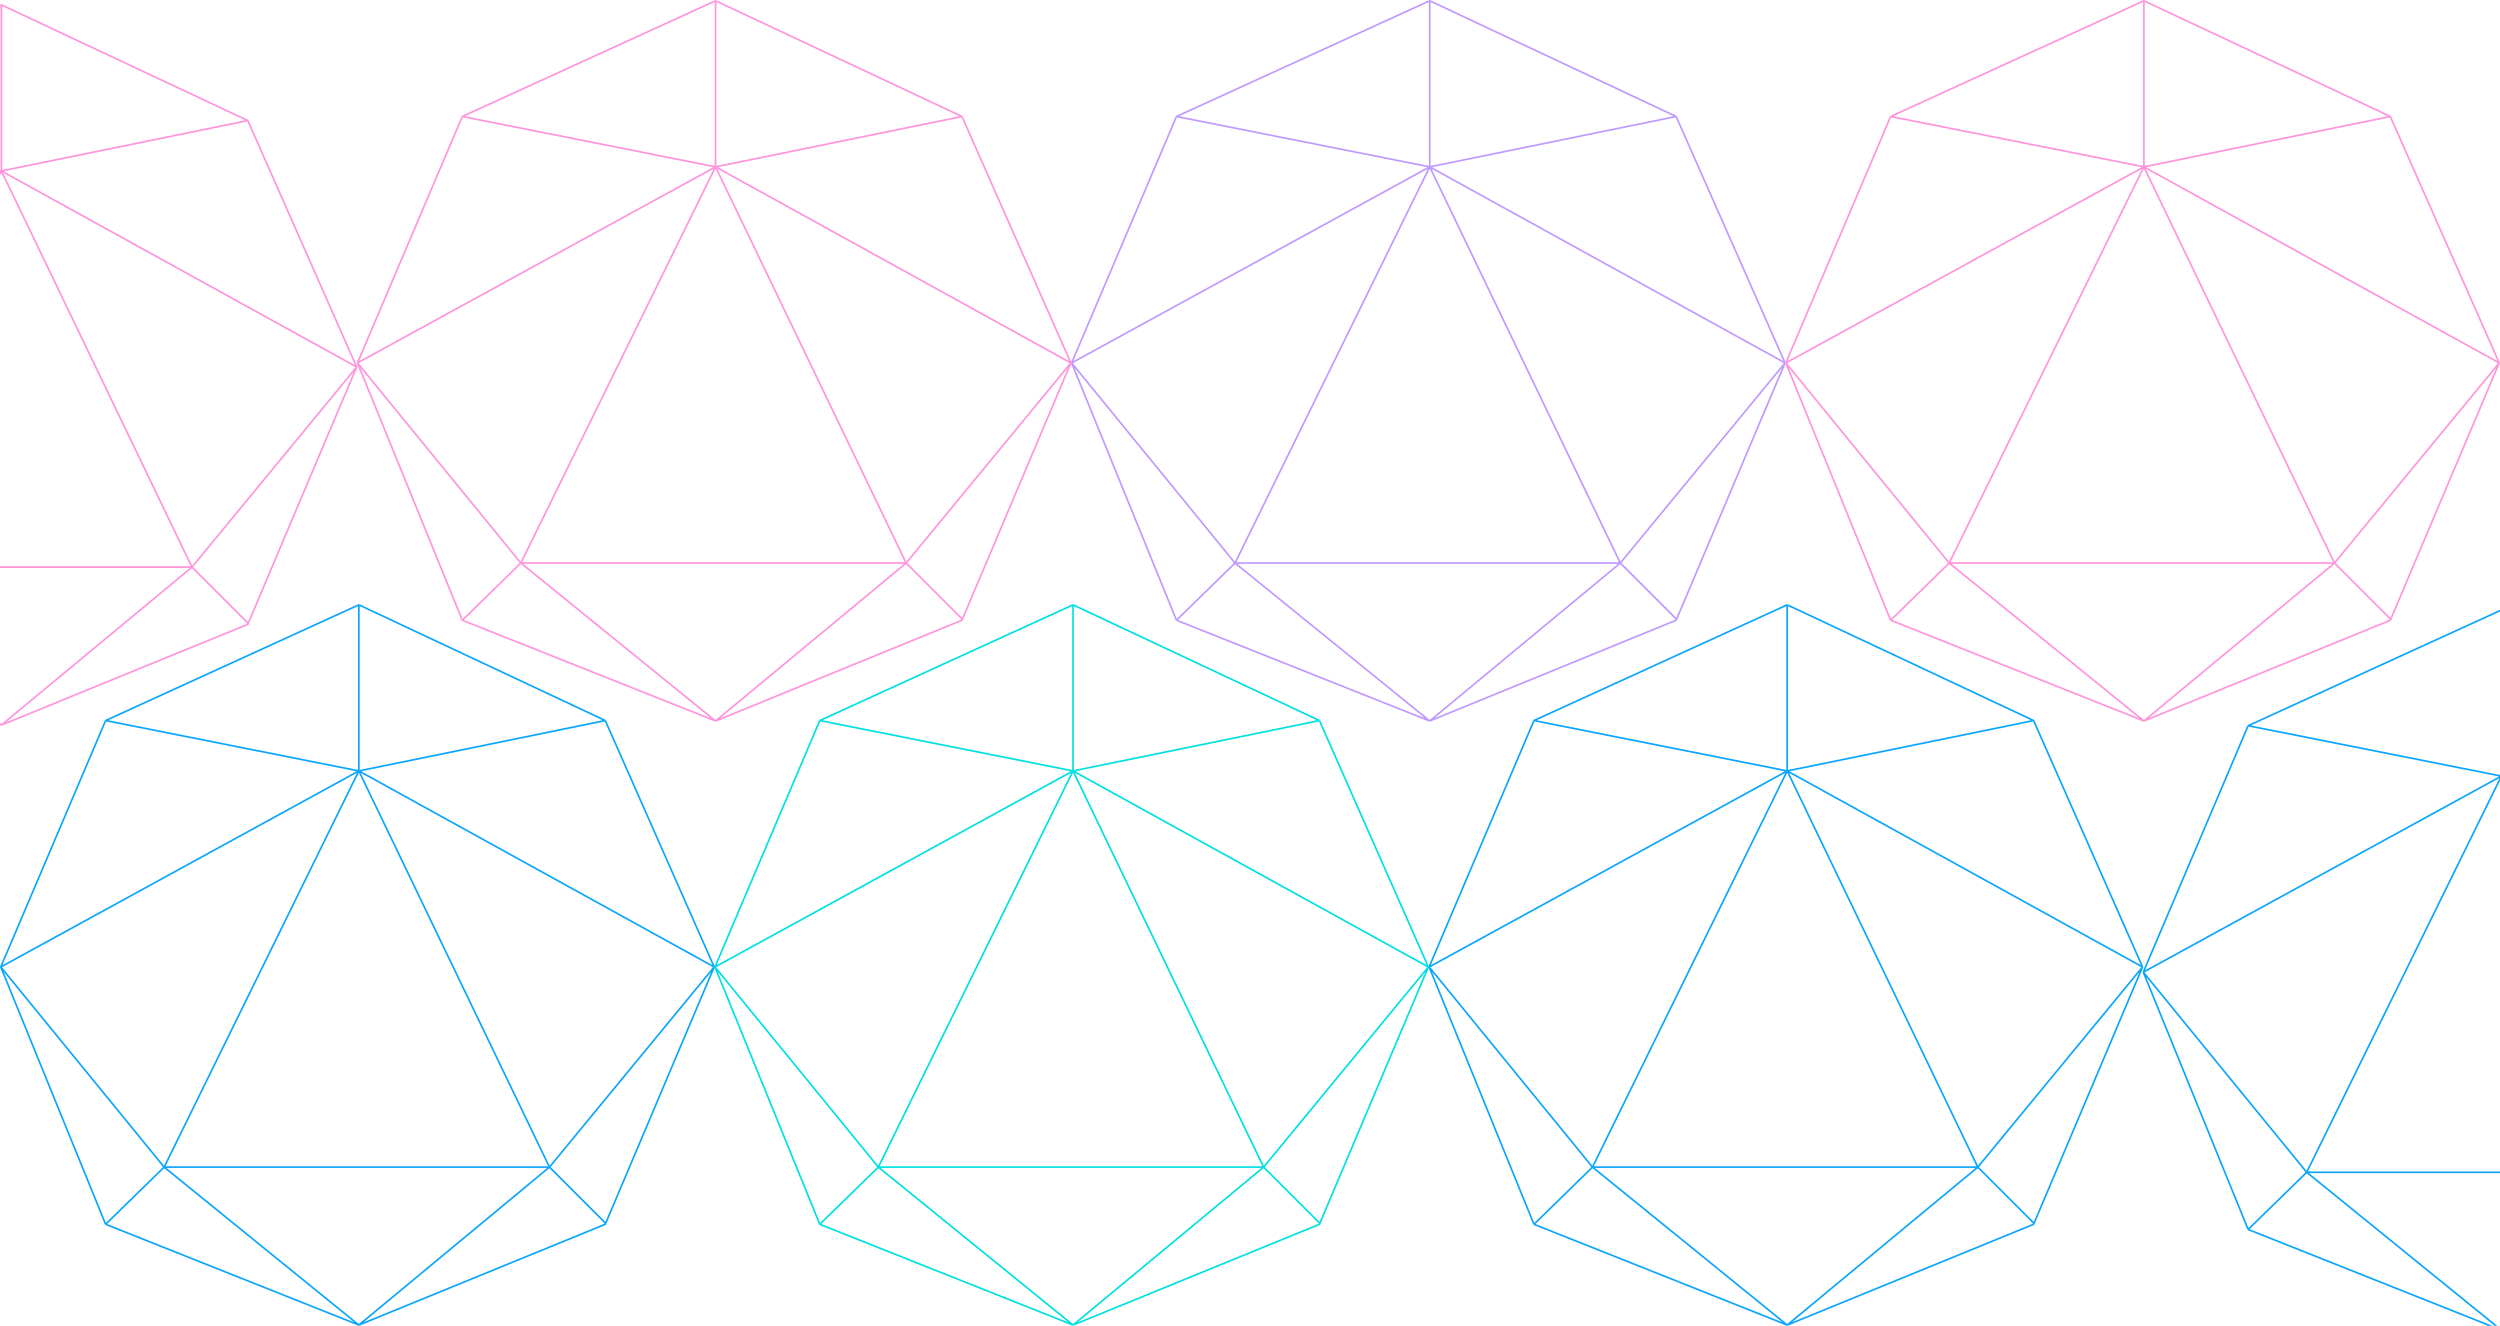 <svg xmlns="http://www.w3.org/2000/svg" width="2208.51" viewBox="0 0 2208.51 1171.24" height="1171.24" xml:space="preserve">
<path fill="none" stroke="#0aa5ff" stroke-width="1.5" d="m1578.81 1170.54 217.69-89 .36-.84m-218.05 89.84-223.7-89m223.7 89 168.38-139.51m-168.38 139.51-171.98-139.51m485.89-176.8-96.22-217.69m96.22 217.69-95.86 226.46m95.86-226.46-313.91-173.19m313.91 173.19-145.53 176.8m49.31-394.49-217.69-102.23m217.69 102.23-217.69 44.5m0-146.73-223.7 102.23m223.7-102.23v146.73m-223.7-44.5-92.61 217.69m92.61-217.69 223.7 44.5M1262.5 854.23l92.61 227.31m-92.61-227.31 144.32 176.8m-144.32-176.8 316.3-173.19m-223.69 400.5 51.72-50.51m0 0h340.36m-340.36 0 171.98-349.99m168.38 349.99 49.67 49.67m-49.67-49.67-168.38-349.99"/>
<path fill="none" stroke="#00E0E0" stroke-width="1.5" d="m947.91 1170.54 217.69-89 .36-.84m-218.05 89.84-223.7-89m223.7 89 168.38-139.51m-168.38 139.51-171.99-139.51m485.89-176.8-96.22-217.69m96.22 217.69-95.86 226.46m95.86-226.46-313.9-173.19m313.9 173.19-145.53 176.8m49.31-394.49L947.91 534.31m217.68 102.23-217.69 44.5m.01-146.73L724.2 636.54m223.71-102.23v146.73m-223.71-44.5-92.6 217.69m92.6-217.69 223.7 44.5M631.6 854.23l92.61 227.31M631.6 854.23l144.32 176.8M631.6 854.23l316.31-173.19m-223.71 400.5 51.72-50.51m0 0h340.36m-340.36 0 171.99-349.99m168.37 349.99 49.67 49.67m-49.67-49.67L947.91 681.04"/>
<path fill="none" stroke="#0aa5ff" stroke-width="1.5" d="m317 1170.54 217.69-89 .36-.84M317 1170.54l-223.7-89m223.7 89 168.38-139.51M317 1170.54l-171.99-139.51m485.9-176.8-96.22-217.69m96.22 217.69-95.86 226.46m95.86-226.46L317 681.04m313.91 173.19-145.53 176.8m49.31-394.49L317 534.31m217.69 102.23L317 681.04m0-146.73L93.3 636.54M317 534.31v146.73m-223.7-44.5L.69 854.23M93.3 636.54l223.7 44.5M.69 854.23l92.61 227.31M.69 854.23l144.32 176.8M.69 854.23 317 681.04m-223.7 400.5 51.72-50.51m0 0h340.36m-340.36 0L317 681.04m168.38 349.99 49.67 49.67m-49.67-49.67L317 681.04"/>
<path fill="none" stroke="#C099FF" stroke-width="1.5" d="m1263.01 636.91 217.69-89 .36-.85m-218.05 89.85-223.7-89m223.7 89 168.38-139.51m-168.38 139.51L1091.03 497.4m485.89-176.8-96.22-217.69m96.22 217.69-95.86 226.47m95.86-226.47-313.91-173.19m313.91 173.19-145.53 176.8m49.31-394.49L1263.01.68m217.69 102.23-217.69 44.5m0-146.73-223.7 102.23M1263.01.68v146.73m-223.7-44.5L946.7 320.6m92.61-217.69 223.7 44.5M946.7 320.6l92.61 227.31M946.7 320.6l144.32 176.8M946.7 320.6l316.31-173.19m-223.7 400.5 51.72-50.51m0 0h340.36m-340.36 0 171.99-349.98m168.37 349.98 49.67 49.67m-49.67-49.67-168.38-349.98"/>
<path fill="none" stroke="#FF94DB" stroke-width="1.5" d="m1893.92 636.91 217.69-89 .36-.85m-218.05 89.85-223.7-89m223.7 89L2062.3 497.4m-168.38 139.51L1721.93 497.4m485.89-176.8-96.21-217.69m96.21 217.69-95.85 226.47m95.85-226.47-313.9-173.19m313.9 173.19L2062.3 497.4m49.31-394.49L1893.92.68m217.69 102.23-217.69 44.5m0-146.73-223.7 102.23M1893.92.68v146.73m-223.7-44.5-92.61 217.69m92.61-217.69 223.7 44.5M1577.61 320.6l92.61 227.31m-92.61-227.31 144.32 176.8m-144.32-176.8 316.31-173.19m-223.7 400.5 51.71-50.51m0 0h340.37m-340.37 0 171.99-349.99M2062.3 497.4l49.67 49.67m-49.67-49.67-168.38-349.99M632.11 636.91l217.69-89 .36-.85m-218.05 89.85-223.7-89m223.7 89L800.49 497.4M632.11 636.91 460.12 497.4m485.89-176.8L849.8 102.91m96.21 217.69-95.86 226.47m95.86-226.47-313.9-173.19m313.9 173.19L800.49 497.4m49.31-394.49L632.11.68M849.8 102.91l-217.69 44.5m0-146.73-223.7 102.23M632.11.68v146.73m-223.7-44.5L315.8 320.6m92.61-217.69 223.7 44.5M315.8 320.6l92.61 227.31M315.8 320.6l144.32 176.8M315.8 320.6l316.31-173.19m-223.7 400.5 51.72-50.51m-.01 0h340.36m-340.36 0 171.99-349.99M800.49 497.4l49.67 49.67m-49.67-49.67L632.11 147.41"/>
<path fill="none" stroke="#0aa5ff" stroke-width="1.5" d="m2209.72 1175.11 217.69-89 .36-.84m-218.05 89.84-223.7-89m223.7 89 168.38-139.51m-168.38 139.51-171.99-139.51m485.89-176.8-96.21-217.69m96.21 217.69-95.86 226.46m95.86-226.46-313.9-173.19m313.9 173.19-145.53 176.8m49.32-394.49-217.69-102.23m217.69 102.23-217.69 44.5m0-146.73-223.7 102.23m223.7-102.23v146.73m-223.7-44.5-92.61 217.69m92.61-217.69 223.7 44.5M1893.41 858.8l92.61 227.31m-92.61-227.31 144.32 176.8m-144.32-176.8 316.31-173.19m-223.7 400.5 51.72-50.51m0 0h340.36m-340.36 0 171.99-349.98m168.37 349.98 49.67 49.67m-49.67-49.67-168.38-349.98"/>
<path fill="none" stroke="#FF94DB" stroke-width="1.5" d="m1.21 640.52 217.69-89 .36-.84M1.21 640.52l-223.7-89m223.7 89 168.38-139.51M1.21 640.52l-171.99-139.51m485.88-176.8-96.2-217.69m96.2 217.69-95.85 226.47m95.85-226.47L1.21 151.02M315.1 324.21l-145.52 176.8m49.32-394.49L1.21 4.29M218.9 106.52 1.21 151.02m0-146.73-223.7 102.23M1.21 4.29v146.73m-223.7-44.5-92.61 217.69m92.61-217.69 223.7 44.5M-315.1 324.21l92.61 227.31m-92.61-227.31 144.32 176.8m-144.32-176.8L1.21 151.02m-223.7 400.5 51.71-50.51m-.01 0h340.37m-340.37 0 172-349.99m168.37 349.99 49.67 49.67m-49.67-49.67L1.21 151.02"/>
</svg>
